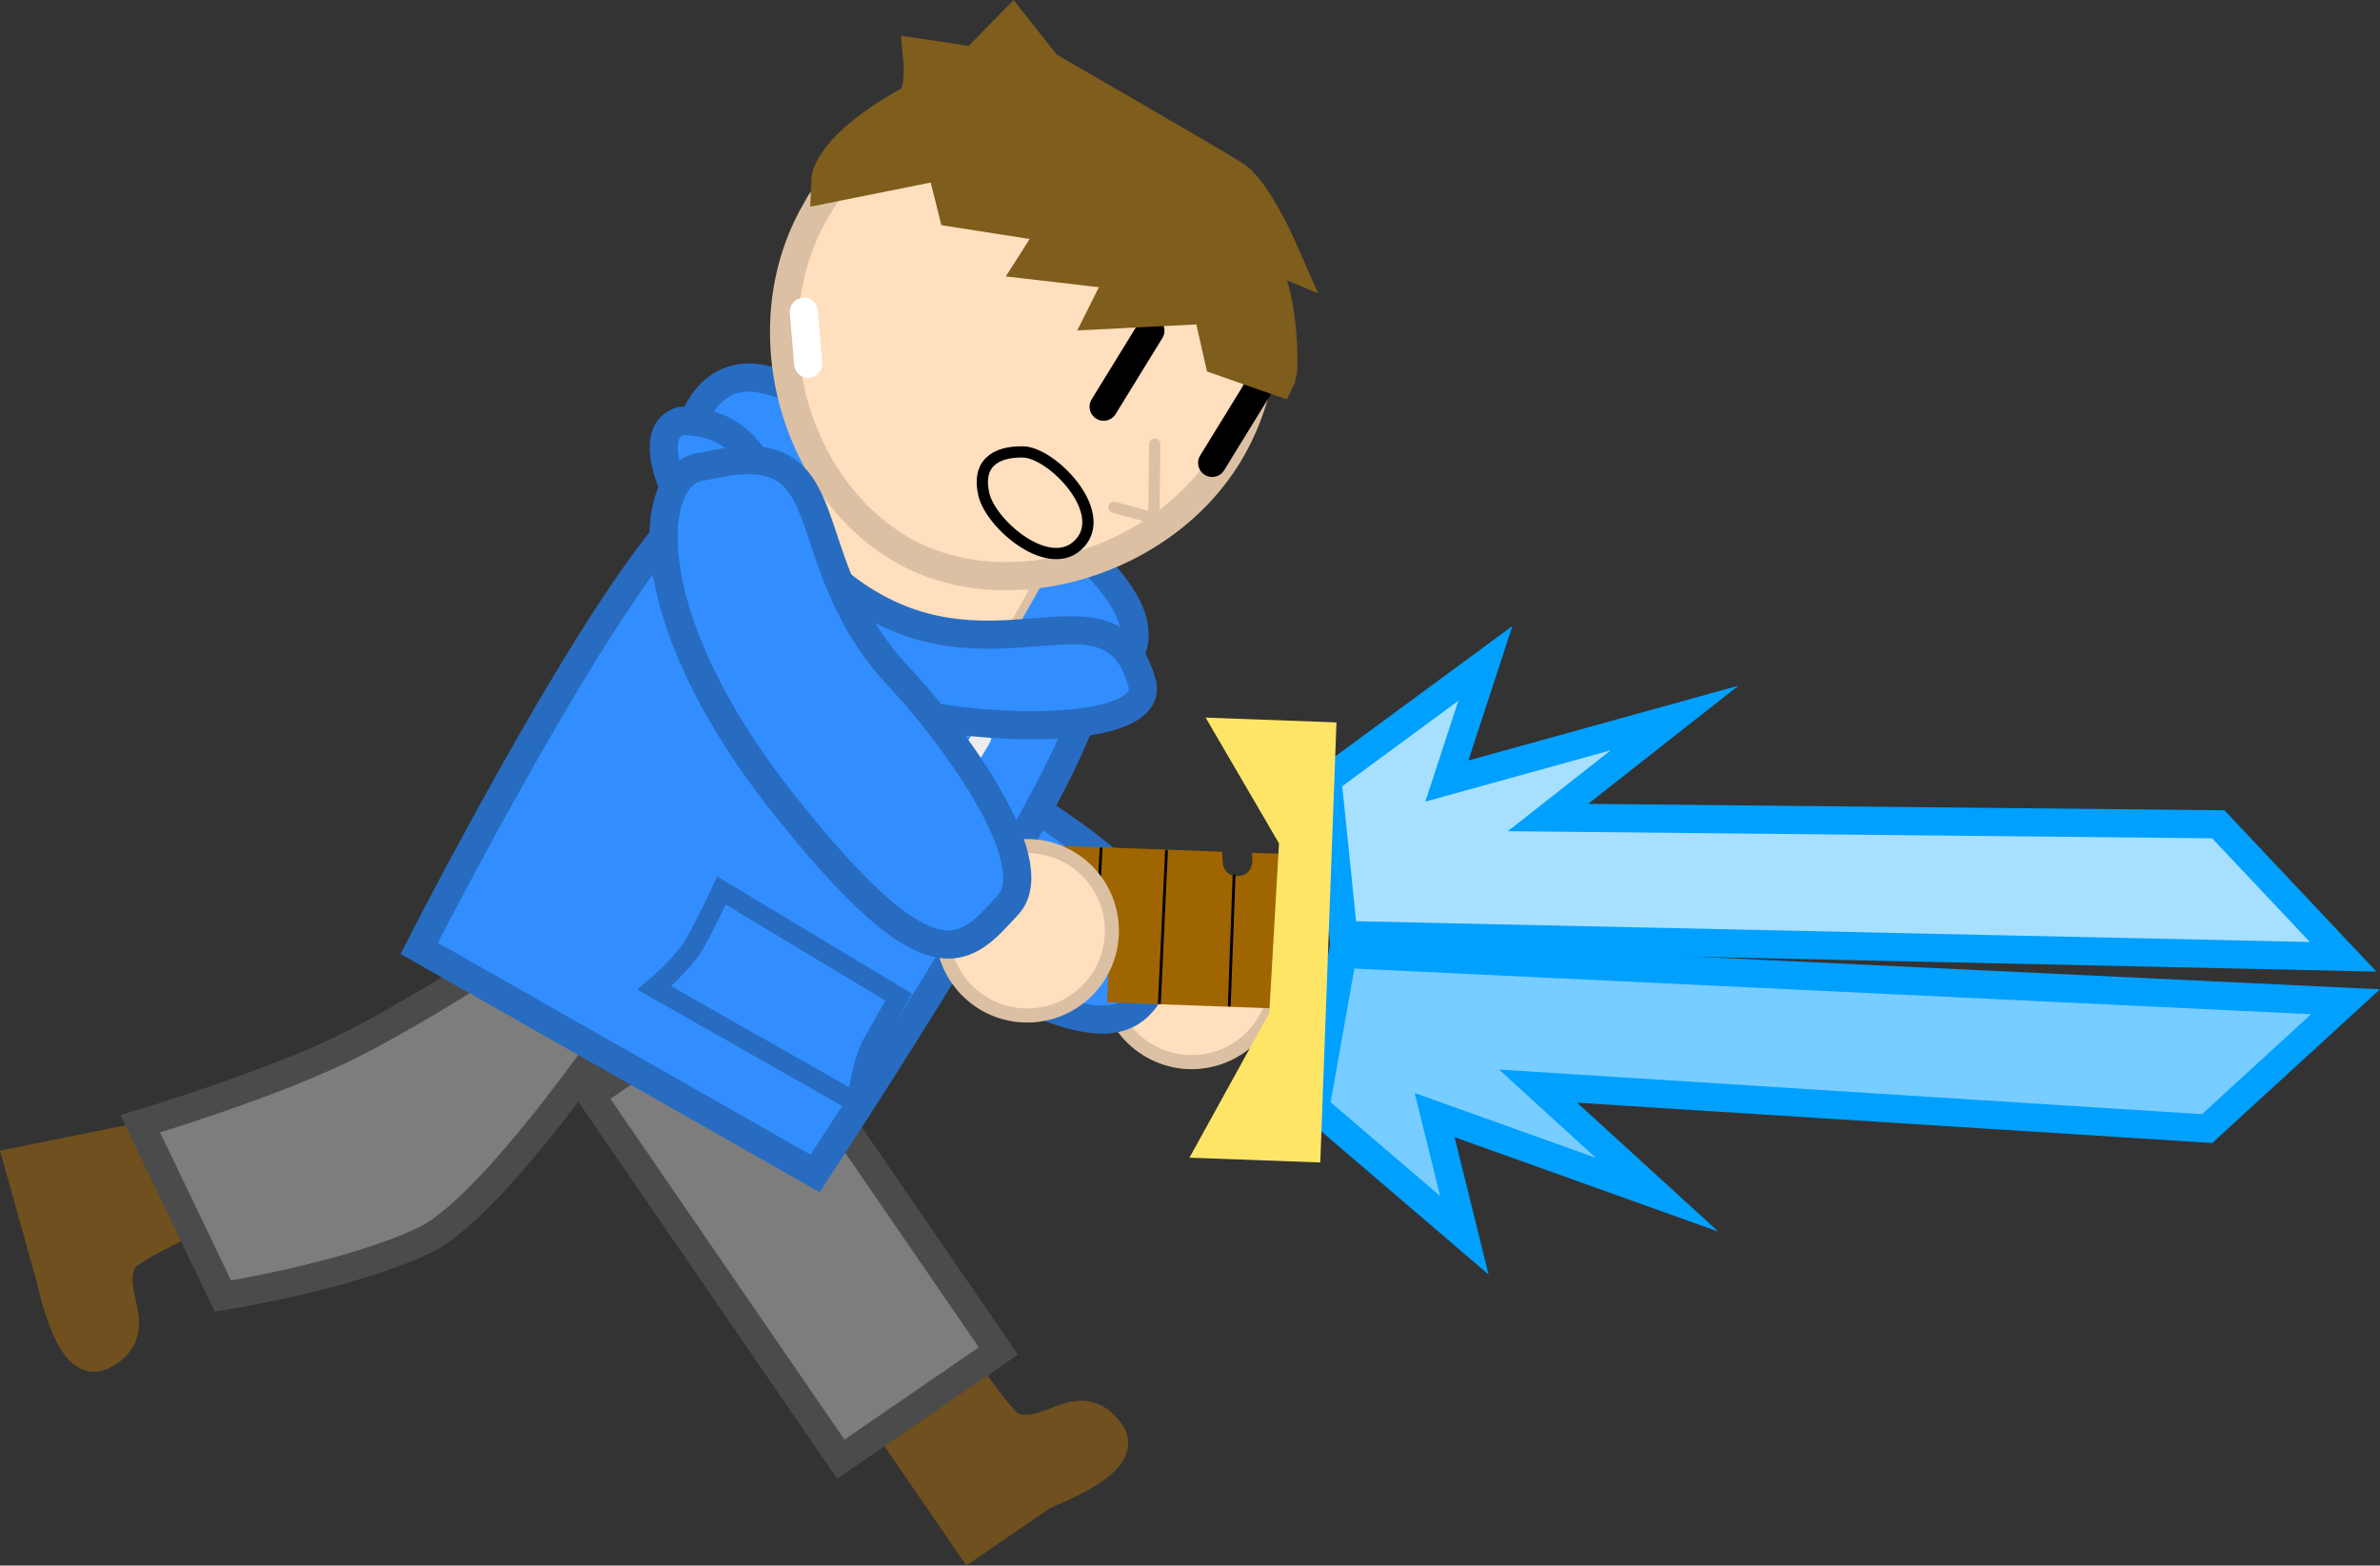 <svg version="1.1" xmlns="http://www.w3.org/2000/svg" xmlns:xlink="http://www.w3.org/1999/xlink" width="422.715" height="278.065" viewBox="0,0,422.715,278.065"><rect x="0" y="0" width="422.715" height="278.065" fill="#333333" stroke="none"/><g transform="translate(-126.544,-127.056)"><g data-paper-data="{&quot;isPaintingLayer&quot;:true}" fill-rule="nonzero" stroke-linejoin="miter" stroke-miterlimit="10" stroke-dasharray="" stroke-dashoffset="0" style="mix-blend-mode: normal"><g data-paper-data="{&quot;index&quot;:null,&quot;origRot&quot;:0}"><path d="M351.314,308.03c-4.073,7.244 -13.246,9.815 -20.49,5.742c-7.244,-4.073 -9.815,-13.246 -5.742,-20.49c4.073,-7.244 13.246,-9.815 20.49,-5.742c7.244,4.073 9.815,13.246 5.742,20.49z" data-paper-data="{&quot;index&quot;:null}" fill="#ffdfbd" stroke="#dcc0a3" stroke-width="2.5" stroke-linecap="butt"/><path d="M301.907,265.777c9.939,5.107 35.864,21.766 31.531,31.737c-4.333,9.971 -6.819,19.428 -43.664,-3.817c-36.845,-23.245 -42.56,-48.18 -32.932,-51.867c22.446,-14.603 18.954,10.531 45.065,23.948z" data-paper-data="{&quot;origPos&quot;:null,&quot;origRot&quot;:0,&quot;index&quot;:null}" fill="#328eff" stroke="#276cc1" stroke-width="5" stroke-linecap="round"/></g><g data-paper-data="{&quot;origRot&quot;:0}" stroke-linecap="butt"><path d="M299.149,399.908l-13.919,-20.27l12.162,-8.351c0,0 6.196,9.515 8.616,10.345c7.26,2.488 12.122,-6.206 16.846,0.673c2.656,3.867 -11.543,9.252 -11.543,9.252z" data-paper-data="{&quot;index&quot;:null}" fill="#6f501e" stroke="#6f501e" stroke-width="7.5"/><path d="M275.88,386.226l-44.391,-64.646l27.987,-19.218l44.391,64.646z" fill="#7d7d7d" stroke="#4b4b4b" stroke-width="5"/></g><g data-paper-data="{&quot;origRot&quot;:0}" stroke-linecap="butt"><path d="M131.24,334.292l21.27,-4.277l6.379,13.303c0,0 -10.356,4.657 -11.548,6.92c-3.577,6.79 4.265,12.933 -3.259,16.541c-4.23,2.028 -7.364,-12.83 -7.364,-12.83z" data-paper-data="{&quot;index&quot;:null}" fill="#6f501e" stroke="#6f501e" stroke-width="7.5"/><path d="M151.464,326.649c0,0 21.681,-6.448 35.6,-13.122c13.677,-6.558 35.111,-20.784 35.111,-20.784l22.351,4.068c0,0 -28.267,43.658 -42.571,50.517c-13.293,6.374 -35.813,9.934 -35.813,9.934z" fill="#7d7d7d" stroke="#4b4b4b" stroke-width="5"/></g><path d="M247.888,208.724c0,0 1.606,-18.071 15.509,-14.011c13.902,4.06 46.869,17.769 61.201,36.688c10.225,13.496 -5.424,17.84 -5.424,17.84z" data-paper-data="{&quot;index&quot;:null,&quot;origRot&quot;:0}" fill="#328eff" stroke="#276cc1" stroke-width="5" stroke-linecap="butt"/><path d="M201.003,295.505c0,0 36.477,-71.633 50.523,-79.942c12.958,-7.666 15.067,16.106 28.307,23.273c14.355,7.77 38.676,-4.034 39.438,12.271c0.508,10.859 -47.952,84.366 -47.952,84.366z" data-paper-data="{&quot;origRot&quot;:0}" fill="#328eff" stroke="#276cc1" stroke-width="5" stroke-linecap="butt"/><path d="M291.362,273.946l9.469,-15.83" data-paper-data="{&quot;origRot&quot;:0}" fill="none" stroke="#ededed" stroke-width="3.5" stroke-linecap="round"/><path d="M268.816,265.118l9.469,-15.83" data-paper-data="{&quot;origRot&quot;:0}" fill="none" stroke="#ededed" stroke-width="3.5" stroke-linecap="round"/><path d="M261.776,225.056l8.979,-15.797l39.493,22.447l-8.979,15.797z" data-paper-data="{&quot;origRot&quot;:0}" fill="#ffdfbd" stroke="#dcc0a3" stroke-width="1.5" stroke-linecap="butt"/><path d="M242.761,302.522c0,0 5.148,-4.307 7.137,-7.806c2.047,-3.602 4.792,-9.486 4.792,-9.486l31.467,18.928c0,0 -2.66,4.679 -4.648,8.178c-2.047,3.602 -2.751,10.646 -2.751,10.646z" data-paper-data="{&quot;origRot&quot;:0}" fill="none" stroke="#276cc1" stroke-width="3.5" stroke-linecap="butt"/><path d="M329.384,248.357c3.006,10.809 -39.591,8.933 -55.186,0.809c-14.37,-9.596 -38.234,-43.922 -26.709,-47.357c19.212,0.427 12.308,21.021 34.743,33.223c22.851,12.428 41.853,-5.734 47.152,13.325z" data-paper-data="{&quot;origRot&quot;:0}" fill="#328eff" stroke="#276cc1" stroke-width="5" stroke-linecap="butt"/><path d="M271.281,164.739c11.618,-20.441 37.608,-27.594 58.049,-15.975c20.441,11.618 27.594,37.608 15.975,58.049c-11.618,20.441 -40.452,28.727 -58.995,17.638c-18.948,-11.332 -26.649,-39.271 -15.03,-59.712z" data-paper-data="{&quot;origRot&quot;:0}" fill="#ffdfbd" stroke="#dcc0a3" stroke-width="5" stroke-linecap="butt"/><path d="M331.64,205.932l-0.161,13.156l-7.069,-1.921" data-paper-data="{&quot;origRot&quot;:0}" fill="#ffdfbd" stroke="#dcc0a3" stroke-width="2" stroke-linecap="round"/><path d="M322.563,199.29l8.305,-13.506" data-paper-data="{&quot;origRot&quot;:0}" fill="none" stroke="#000000" stroke-width="5" stroke-linecap="round"/><path d="M350.142,195.765l-8.305,13.506" data-paper-data="{&quot;origRot&quot;:0}" fill="none" stroke="#000000" stroke-width="5" stroke-linecap="round"/><path d="M344.119,190.182l-2.13,-9.414l-17.881,0.91l3.365,-6.729l-15.9,-1.831l4.104,-6.431l-18.901,-2.961l-2.148,-8.624l-20.282,4.063c0,0 0.164,-5.391 14.21,-13.181c2.826,-1.146 2.18,-8.173 2.18,-8.173l9.188,1.386l6.342,-6.473l5.477,6.939c0,0 30.467,17.505 33.707,19.699c3.492,2.365 8.022,12.712 8.022,12.712c0,0 -6.801,-2.862 -5.547,-1.389c6.188,7.269 5.274,22.61 5.258,22.642c-0.005,0.011 -0.013,0.028 -0.013,0.028z" data-paper-data="{&quot;origRot&quot;:0}" fill="#7e5d1d" stroke="#7e5d1d" stroke-width="7.5" stroke-linecap="round"/><path d="M269.315,182.432l0.77,9.231" data-paper-data="{&quot;origRot&quot;:0}" fill="none" stroke="#ffffff" stroke-width="5" stroke-linecap="round"/><g data-paper-data="{&quot;origRot&quot;:0}"><path d="M362.308,265.532l28.055,-20.652l-6.834,20.903l40.446,-11.206l-22.487,17.683l119.049,1.201l22.18,23.539l-177.582,-3.864z" data-paper-data="{&quot;origPos&quot;:null}" fill="#a7dfff" stroke="#00a0ff" stroke-width="5" stroke-linecap="round"/><path d="M365.014,296.486l178.132,8.493l-24.593,22.533l-118.816,-7.539l21.128,19.286l-39.515,-14.144l5.281,21.348l-26.464,-22.655z" data-paper-data="{&quot;origPos&quot;:null,&quot;index&quot;:null}" fill="#77cdff" stroke="#00a0ff" stroke-width="5" stroke-linecap="round"/><path d="M303.58,304.624c-4.861,-0.179 -8.573,-6.55 -8.291,-14.231c0.282,-7.681 4.452,-13.763 9.313,-13.584c4.861,0.179 8.573,6.55 8.291,14.231c-0.282,7.681 -4.452,13.763 -9.313,13.584z" data-paper-data="{&quot;origPos&quot;:null}" fill="#ffe566" stroke="none" stroke-width="NaN" stroke-linecap="butt"/><g data-paper-data="{&quot;origPos&quot;:null}"><path d="M306.007,276.949l37.599,1.382c0.006,0.175 0.014,0.352 0.024,0.528l0.084,1.325c0,0 0.03,2.511 2.672,2.476c2.642,-0.035 2.602,-2.808 2.602,-2.808l-0.084,-1.325c-0,-0 -0,-0.001 -0,-0.001l5.691,0.209l-1.009,27.463l-30.404,-1.117c0.078,-1.496 0.146,-2.992 0.201,-4.488c0,0 0.097,-2.641 -2.544,-2.738c-2.641,-0.097 -2.738,2.544 -2.738,2.544c-0.055,1.496 -0.123,2.991 -0.201,4.488l-12.903,-0.474z" data-paper-data="{&quot;origPos&quot;:null}" fill="#9f6500" stroke="none" stroke-width="NaN" stroke-linecap="butt"/><path d="M345.726,282.639l-0.844,22.974" fill="none" stroke="#000000" stroke-width="0.5" stroke-linecap="round"/><path d="M333.724,278.232l-1.254,26.925" fill="none" stroke="#000000" stroke-width="0.5" stroke-linecap="round"/><path d="M322.105,277.805l-0.992,19.795" fill="none" stroke="#000000" stroke-width="0.5" stroke-linecap="round"/><path d="M313.127,277.475l-1.782,26.906" fill="none" stroke="#000000" stroke-width="0.5" stroke-linecap="round"/></g><path d="M340.677,254.513l23.238,0.854l-2.872,78.164l-23.238,-0.854l14.179,-25.695l1.723,-30.131z" data-paper-data="{&quot;origPos&quot;:null}" fill="#ffe566" stroke="none" stroke-width="0" stroke-linecap="butt"/></g><g data-paper-data="{&quot;index&quot;:null,&quot;origRot&quot;:0}"><path d="M318.902,303.692c-6.248,5.479 -15.755,4.856 -21.234,-1.392c-5.479,-6.248 -4.856,-15.755 1.392,-21.234c6.248,-5.479 15.755,-4.856 21.234,1.392c5.479,6.248 4.856,15.755 -1.392,21.234z" data-paper-data="{&quot;index&quot;:null}" fill="#ffdfbd" stroke="#dcc0a3" stroke-width="2.5" stroke-linecap="butt"/><path d="M286.34,247.424c7.677,8.119 26.595,32.445 19.195,40.41c-7.4,7.965 -12.886,16.059 -39.915,-18.107c-27.029,-34.166 -24.134,-59.583 -13.829,-59.863c26.022,-6.316 14.378,16.23 34.549,37.56z" data-paper-data="{&quot;origPos&quot;:null,&quot;origRot&quot;:0,&quot;index&quot;:null}" fill="#328eff" stroke="#276cc1" stroke-width="5" stroke-linecap="round"/></g><path d="M318.324,223.559c-5.232,5.673 -15.754,-3.282 -17.03,-8.662c-1.276,-5.379 1.904,-7.675 6.982,-7.57c5.078,0.105 15.28,10.558 10.048,16.231z" data-paper-data="{&quot;origRot&quot;:0}" fill="none" stroke="#000000" stroke-width="2" stroke-linecap="butt"/></g></g></svg>